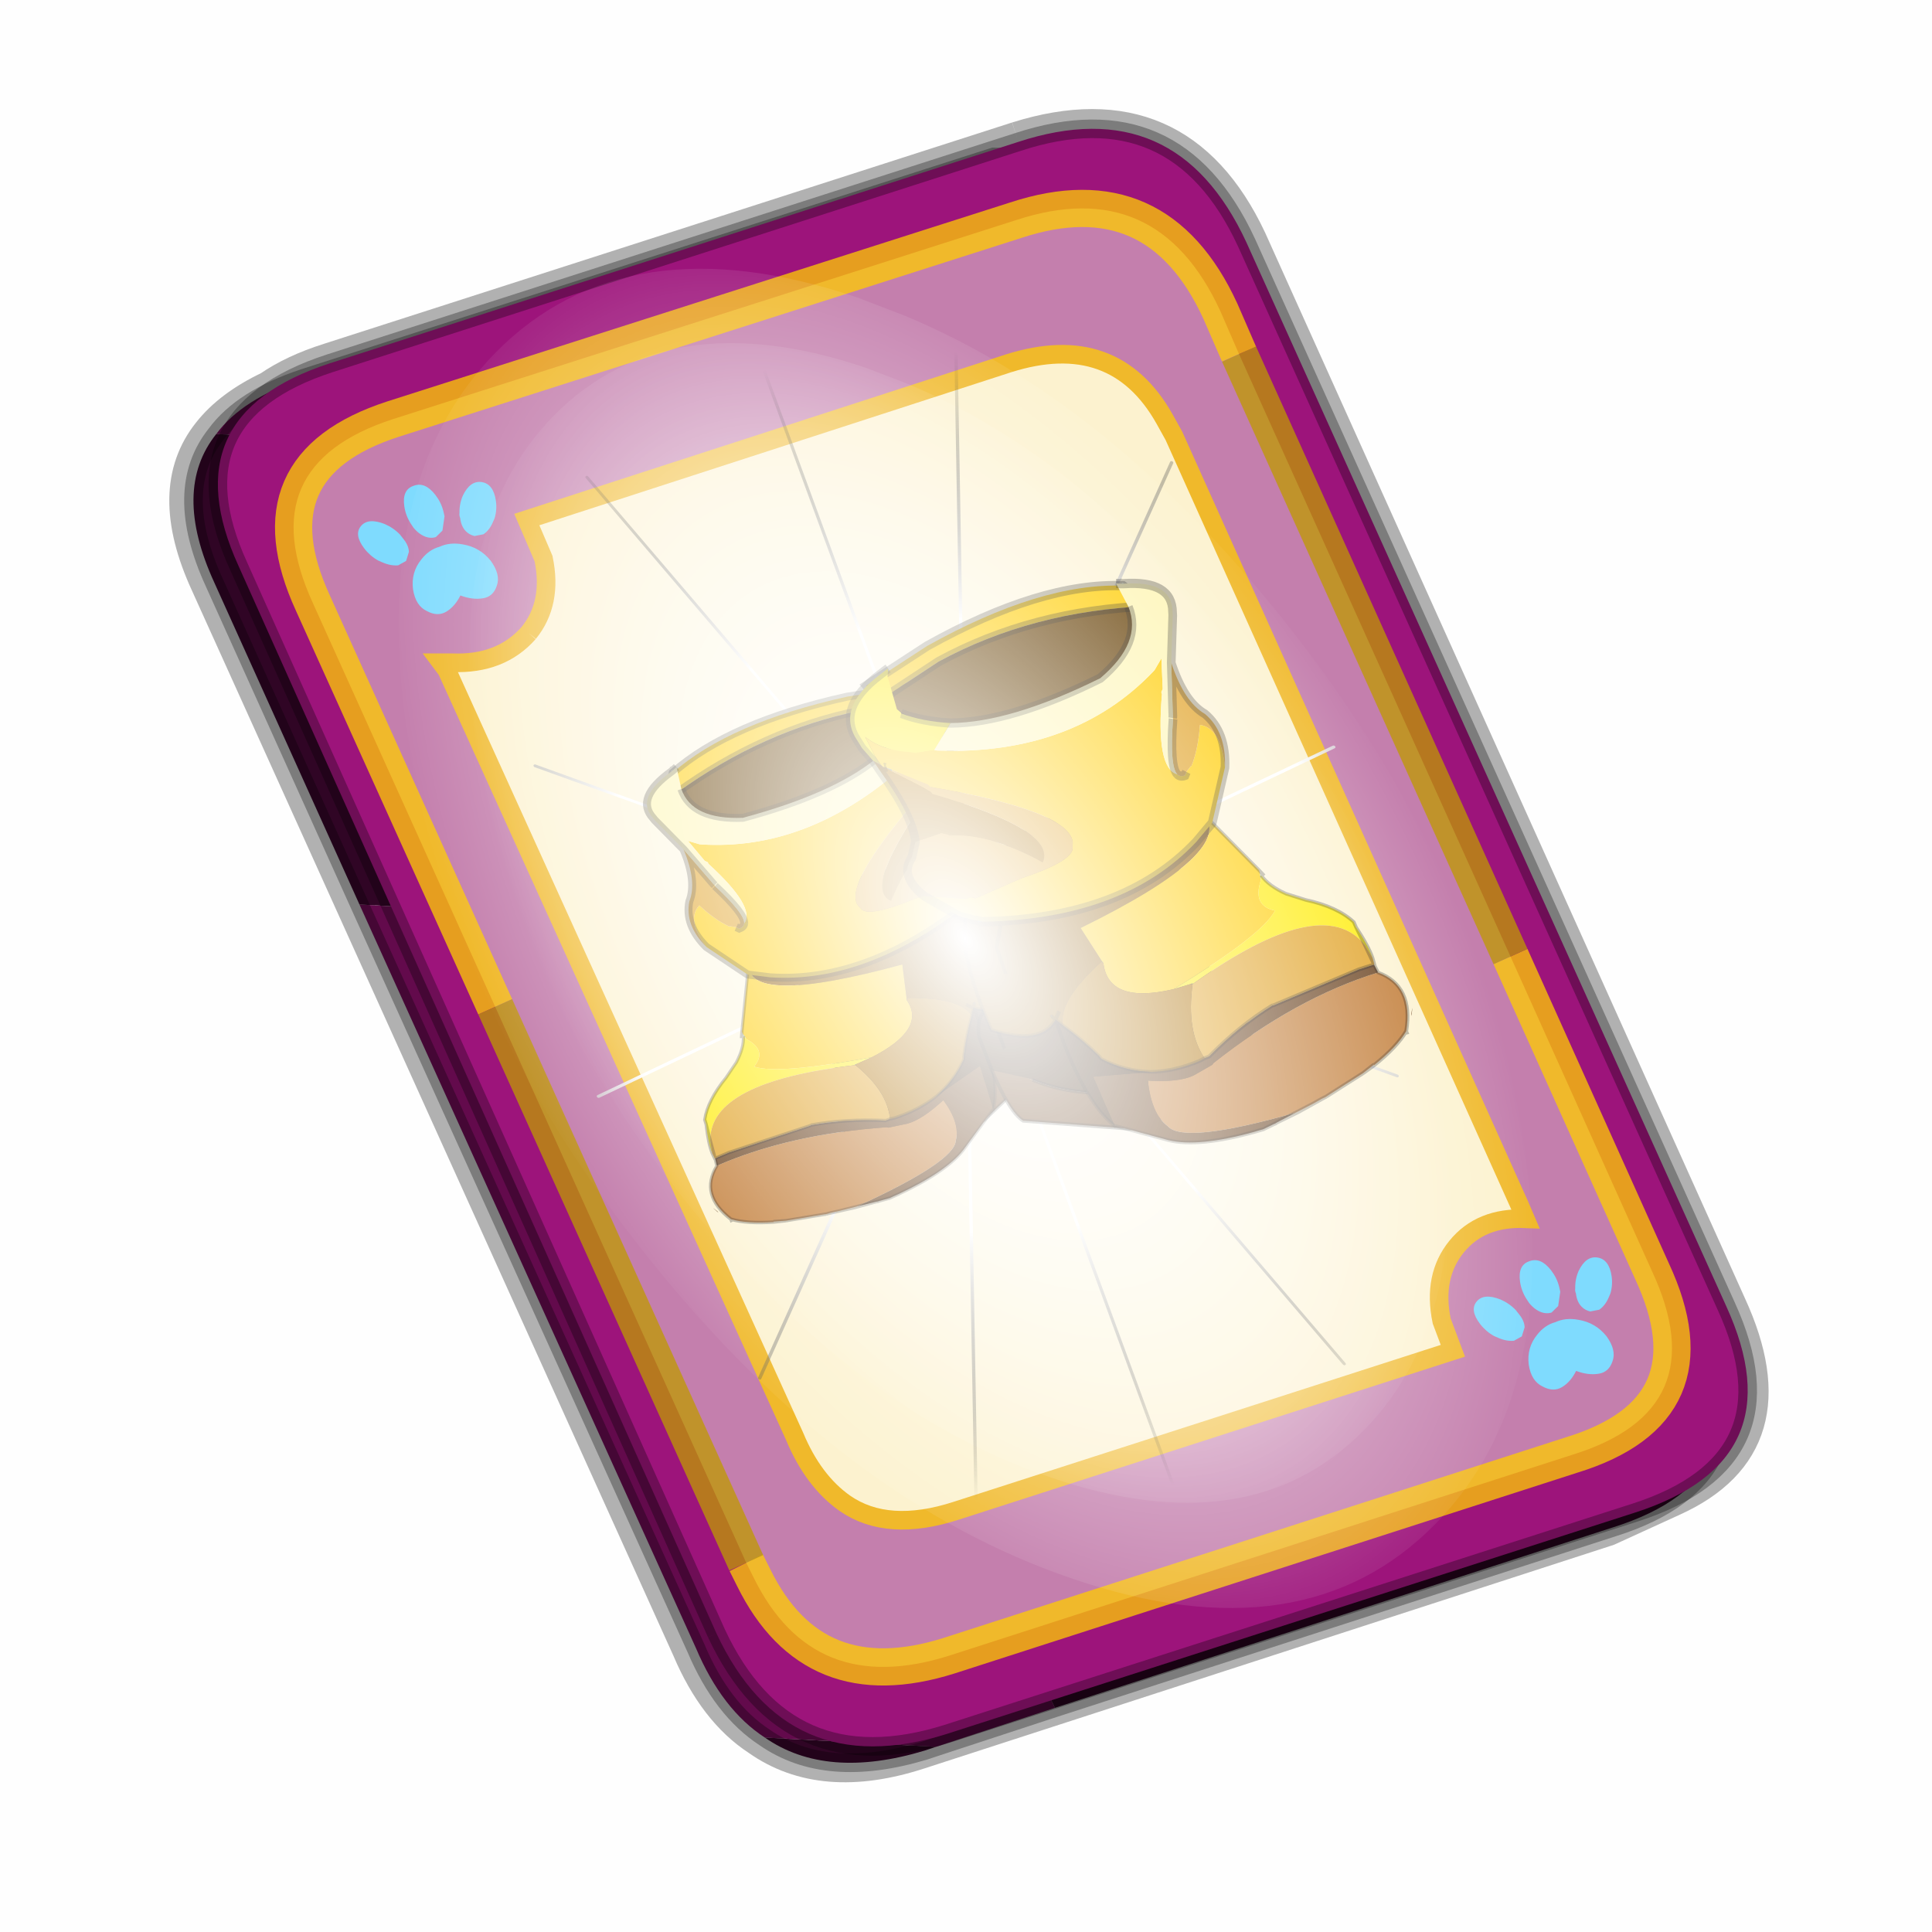 <?xml version='1.0' encoding='UTF-8'?>
<svg xmlns:xlink="http://www.w3.org/1999/xlink" xmlns="http://www.w3.org/2000/svg" version="1.1" width="60px" height="60px" viewBox="0.0 0.0 60.0 60.0"><defs><g id="c1"><path fill="#000000" fill-opacity="0.004" d="M0.0 0.0 L60.0 0.0 60.0 60.0 0.0 60.0 0.0 0.0"/></g><g id="c2"><path fill="none" stroke="#000000" stroke-width="1.0" stroke-opacity="0.302" d="M22.3 0.35 Q26.6 -1.0 28.5 3.05 L41.4 31.7 Q43.1 35.4 39.9 36.85 L38.15 37.65 19.65 43.65 Q17.05 44.5 15.35 43.3 14.2 42.55 13.5 40.9 L0.55 12.25 Q-0.6 9.75 0.6 8.25 1.15 7.55 2.2 7.05 2.85 6.6 3.8 6.3 L22.3 0.35"/><path fill="#300525" stroke="none" d="M25.55 0.9 Q26.9 1.6 27.8 3.55 L40.7 32.15 Q42.6 36.3 38.3 37.65 L23.3 42.5 13.15 21.4 4.6 20.9 0.7 12.25 Q-0.45 9.75 0.75 8.25 L29.8 9.75 25.55 0.9 M20.1 43.55 L19.8 43.65 Q17.15 44.45 15.5 43.3 L20.1 43.55"/><path fill="#630a4c" stroke="none" d="M23.3 42.5 L20.1 43.55 15.5 43.3 Q14.35 42.55 13.65 40.9 L4.6 20.9 13.15 21.4 23.3 42.5 M0.75 8.25 Q1.45 7.3 3.1 6.75 L21.65 0.8 25.55 0.9 29.8 9.75 0.75 8.25"/><path fill="none" stroke="#000000" stroke-width="0.5" stroke-opacity="0.302" d="M25.55 0.9 Q26.9 1.6 27.8 3.55 L40.7 32.15 Q42.6 36.3 38.3 37.65 L23.3 42.5 20.1 43.55 19.8 43.65 Q17.15 44.45 15.5 43.3 14.35 42.55 13.65 40.9 L4.6 20.9 0.7 12.25 Q-0.45 9.75 0.75 8.25 1.45 7.3 3.1 6.75 L21.65 0.8 25.55 0.9"/><path fill="#9d147b" stroke="none" d="M14.2 40.5 L1.35 11.8 Q-0.5 7.75 3.8 6.35 L22.3 0.4 Q26.55 -1.0 28.45 3.1 L41.35 31.7 Q43.25 35.85 38.9 37.25 L20.4 43.2 Q16.1 44.55 14.2 40.5"/><path fill="none" stroke="#000000" stroke-width="0.5" stroke-opacity="0.302" d="M14.2 40.5 L1.35 11.8 Q-0.5 7.75 3.8 6.35 L22.3 0.4 Q26.55 -1.0 28.45 3.1 L41.35 31.7 Q43.25 35.85 38.9 37.25 L20.4 43.2 Q16.1 44.55 14.2 40.5"/><path fill="#fcf2cf" stroke="none" d="M9.15 13.6 Q9.8 12.8 9.55 11.6 L9.1 10.55 22.05 6.35 Q24.9 5.45 26.25 7.85 L26.5 8.3 35.8 29.0 35.95 29.35 Q34.75 29.3 34.1 30.1 33.45 30.9 33.7 32.1 L34.0 32.9 20.65 37.2 Q18.8 37.8 17.65 37.0 16.8 36.4 16.3 35.2 L6.95 14.6 6.8 14.4 7.1 14.4 Q8.4 14.45 9.15 13.6"/><path fill="#c47fad" stroke="none" d="M8.25 23.65 L3.35 12.8 Q1.65 9.1 5.5 7.85 L22.25 2.5 Q26.05 1.25 27.75 4.95 L28.25 6.1 35.55 22.3 39.35 30.75 Q41.1 34.5 37.2 35.7 L20.45 41.1 Q16.8 42.25 15.2 39.0 L15.0 38.6 8.25 23.65 M9.15 13.6 Q8.4 14.45 7.1 14.4 L6.8 14.4 6.95 14.6 16.3 35.2 Q16.8 36.4 17.65 37.0 18.8 37.8 20.65 37.2 L34.0 32.9 33.7 32.1 Q33.45 30.9 34.1 30.1 34.75 29.3 35.95 29.35 L35.8 29.0 26.5 8.3 26.25 7.85 Q24.9 5.45 22.05 6.35 L9.1 10.55 9.55 11.6 Q9.8 12.8 9.15 13.6"/><path fill="none" stroke="#ffcc00" stroke-width="1.0" stroke-opacity="0.749" d="M8.25 23.65 L3.35 12.8 Q1.65 9.1 5.5 7.85 L22.25 2.5 Q26.05 1.25 27.75 4.95 L28.25 6.1 M35.55 22.3 L39.35 30.75 Q41.1 34.5 37.2 35.7 L20.45 41.1 Q16.8 42.25 15.2 39.0 L15.0 38.6"/><path fill="none" stroke="#bf9900" stroke-width="1.0" stroke-opacity="0.749" d="M28.25 6.1 L35.55 22.3 M15.0 38.6 L8.25 23.65"/><path fill="none" stroke="#f0b92b" stroke-width="0.5" d="M9.15 13.6 Q9.8 12.8 9.55 11.6 L9.1 10.55 22.05 6.35 Q24.9 5.45 26.25 7.85 L26.5 8.3 35.8 29.0 35.95 29.35 Q34.75 29.3 34.1 30.1 33.45 30.9 33.7 32.1 L34.0 32.9 20.65 37.2 Q18.8 37.8 17.65 37.0 16.8 36.4 16.3 35.2 L6.95 14.6 6.8 14.4 7.1 14.4 Q8.4 14.45 9.15 13.6"/></g><g id="c3"><path fill="#7fdbfe" stroke="none" d="M10.75 4.9 Q10.75 4.6 10.9 4.35 11.25 3.45 11.95 2.75 13.3 1.5 14.35 2.1 15.4 2.7 14.95 4.45 14.7 5.4 14.1 6.15 L13.75 6.5 Q13.1 7.15 12.35 7.35 L11.4 7.2 Q10.95 6.9 10.75 6.4 10.5 5.75 10.75 4.9 M7.5 5.9 Q7.0 5.85 6.6 5.5 6.05 5.0 5.8 4.15 L5.7 3.6 Q5.55 2.65 5.8 1.7 6.25 0.0 7.5 0.0 L7.6 0.0 Q8.85 0.0 9.3 1.7 9.55 2.65 9.4 3.6 L9.3 4.15 8.5 5.5 7.6 5.9 7.5 5.9 M4.35 4.9 Q4.6 5.75 4.35 6.4 L3.7 7.2 2.75 7.35 Q2.0 7.15 1.35 6.5 L1.0 6.15 Q0.4 5.4 0.15 4.45 -0.3 2.7 0.75 2.1 1.8 1.5 3.15 2.75 3.85 3.45 4.2 4.35 L4.35 4.9 M5.5 13.7 Q4.45 13.9 3.65 12.95 2.75 12.0 3.2 10.25 3.7 8.5 5.25 7.6 6.4 6.9 7.55 7.0 8.75 6.9 9.9 7.6 11.45 8.5 11.95 10.25 12.35 12.0 11.5 12.95 10.7 13.9 9.65 13.7 8.55 13.5 7.55 12.6 6.55 13.5 5.5 13.7"/></g><g id="c4"><g><use transform="matrix(1.0,0.0,0.0,1.0,0.0,0.0)" xlink:href="#c3"/></g></g><radialGradient gradientUnits="userSpaceOnUse" r="819.2" cx="0" cy="0" spreadMethod="pad" gradientTransform="matrix(0.091,0.0,0.0,0.091,0.6,3.4)" id="gradient1"><stop offset="0.0" stop-color="#ffffff"/><stop offset="1.0" stop-color="#ffffff" stop-opacity="0.0"/></radialGradient><g id="c5"><path stroke="none" fill="url(#gradient1)" d="M36.65 -54.65 Q60.05 -42.0 69.75 -17.95 80.55 8.9 68.0 34.1 55.45 59.35 26.8 68.2 -1.8 77.05 -29.7 64.3 -57.6 51.6 -68.45 24.75 -79.3 -2.05 -66.75 -27.25 L-66.7 -27.3 Q-54.1 -52.5 -25.5 -61.4 3.1 -70.2 31.0 -57.5 L36.65 -54.65"/></g><g id="c6"><g><use transform="matrix(1.0,0.0,0.0,1.0,0.0,0.0)" xlink:href="#c5"/></g></g><radialGradient gradientUnits="userSpaceOnUse" r="819.2" cx="0" cy="0" spreadMethod="pad" gradientTransform="matrix(0.209,0.0,0.0,0.177,67.15,107.2)" id="gradient2"><stop offset="0.357" stop-color="#ffffff"/><stop offset="0.671" stop-opacity="0.0"/></radialGradient><g id="c7"><path fill="none" stroke-linejoin="round" stroke-linecap="round" stroke="url(#gradient2)" stroke-width="0.5" d="M136.55 165.8 L68.6 106.0 68.4 106.0 118.25 201.5 M68.2 105.7 L68.25 105.8 68.25 105.75 68.2 105.7 0.0 45.7 M68.25 105.8 L68.3 105.85 68.3 105.8 68.25 105.75 49.95 0.05 M0.05 97.7 L68.15 105.95 68.25 105.85 68.25 105.8 M68.3 105.85 L68.25 105.85 68.3 106.0 68.3 105.85 68.3 105.8 68.35 105.8 68.3 105.8 86.6 18.35 M50.0 193.2 L68.3 106.0 68.15 105.95 18.25 151.55 M68.4 106.0 L68.3 106.0 86.55 211.5 M68.4 106.0 L68.3 105.85 M68.6 106.0 L68.35 105.8 118.25 60.15 M136.6 114.25 L68.6 106.0 M68.2 105.7 L18.25 10.05"/></g><g id="c8"><g><use transform="matrix(1.0,0.0,0.0,1.0,0.0,0.0)" xlink:href="#c7"/></g></g><g id="c9"><path fill="#663e1a" stroke="none" d="M17.75 17.8 L17.6 19.1 17.75 17.8 18.05 12.55 20.2 16.25 Q20.55 20.8 19.45 23.9 11.95 27.4 3.9 26.45 L-0.55 26.25 -14.3 20.45 Q-15.7 18.75 -15.95 12.9 L-11.55 15.5 -11.05 15.9 Q-6.75 19.5 -1.1 21.0 9.55 22.25 17.75 17.8"/><path fill="#3d250f" stroke="none" d="M-13.25 5.0 L-13.15 5.5 Q-13.55 -0.5 -12.05 -4.1 L-7.4 -11.85 Q2.6 -17.2 11.2 -13.95 L18.85 -2.9 16.7 0.9 16.05 2.05 16.7 0.9 Q18.0 6.9 18.05 12.55 L17.75 17.8 Q9.55 22.25 -1.1 21.0 -6.75 19.5 -11.05 15.9 L-11.55 15.5 -15.95 12.9 -16.0 8.25 Q-15.5 5.75 -13.25 5.0 L-13.2 10.85 -13.25 5.0"/><path fill="none" stroke="#000000" stroke-width="0.5" stroke-opacity="0.4" d="M16.7 0.9 L18.85 -2.9 11.2 -13.95 Q2.6 -17.2 -7.4 -11.85 L-12.05 -4.1 Q-13.55 -0.5 -13.15 5.5 L-13.25 5.0 -13.2 10.85 M17.6 19.1 L17.75 17.8 Q9.55 22.25 -1.1 21.0 -6.75 19.5 -11.05 15.9 M-15.95 12.9 Q-15.7 18.75 -14.3 20.45 L-0.55 26.25 3.9 26.45 Q11.95 27.4 19.45 23.9 20.55 20.8 20.2 16.25 L18.05 12.55 17.75 17.8 M16.7 0.9 L16.05 2.05 M18.05 12.55 Q18.0 6.9 16.7 0.9 M-15.95 12.9 L-16.0 8.25 Q-15.5 5.75 -13.25 5.0"/></g><g id="c10"><g><use transform="matrix(1.0,0.0,0.0,1.0,0.0,0.0)" xlink:href="#c9"/></g></g><g id="c11"><path fill="#8c5701" stroke="none" d="M14.05 -19.95 L14.15 -19.7 14.75 -19.5 Q17.05 -17.7 18.8 -14.9 L18.9 -14.65 18.9 -14.55 Q20.9 -8.45 -4.1 -6.2 L-3.55 -1.1 -3.65 -1.15 Q-11.75 1.65 -12.7 4.85 L-13.25 3.8 -13.3 3.75 -13.3 3.85 Q-16.85 6.3 -22.05 2.15 -21.25 -11.25 -15.7 -14.9 L-9.1 -19.25 11.4 -21.4 Q12.8 -20.85 14.05 -19.95 M-13.5 3.25 L-13.3 3.75 -13.5 3.25 -13.5 3.1 -13.65 3.2 -13.5 3.25 M-13.25 3.8 L-12.25 2.95 -13.25 3.8"/><path fill="#ffcc00" stroke="none" d="M14.75 -19.5 L14.15 -19.7 14.05 -19.95 14.75 -19.5 M18.9 -14.55 L22.3 -5.15 22.25 -4.8 21.9 -3.85 Q19.1 -1.1 21.7 0.5 18.5 2.9 3.7 5.45 -5.55 4.35 -3.5 -0.9 L-3.55 -1.1 -4.1 -6.2 Q20.9 -8.45 18.9 -14.55"/><path fill="#a9bfa0" stroke="none" d="M22.25 -4.8 L22.25 -4.4 21.9 -3.85 22.25 -4.8"/><path fill="#ffec04" stroke="none" d="M22.25 -4.4 Q22.5 -2.8 24.2 -1.05 L26.3 0.6 Q29.85 2.85 30.95 5.45 L30.9 6.2 Q31.25 9.0 31.0 10.65 L30.85 8.75 Q28.95 0.3 6.45 5.7 L6.5 5.6 6.2 5.6 3.7 5.45 Q18.5 2.9 21.7 0.5 19.1 -1.1 21.9 -3.85 L22.25 -4.4 M30.9 6.2 L30.85 8.75 30.9 6.2"/><path fill="#e0a124" stroke="none" d="M31.0 10.65 L30.8 11.55 30.75 11.55 30.85 8.75 30.75 11.55 28.5 11.45 15.25 11.95 15.3 11.9 15.25 11.9 Q9.8 12.85 3.85 15.25 L3.15 15.25 Q2.55 11.15 6.45 5.7 28.95 0.3 30.85 8.75 L31.0 10.65"/><path fill="#c07932" stroke="none" d="M30.75 12.7 Q34.4 15.9 30.5 21.1 28.3 22.6 24.15 23.8 L24.25 23.7 22.3 24.25 16.25 25.4 16.05 25.45 15.4 25.5 13.95 25.7 11.2 26.0 11.15 26.0 Q-5.1 24.8 -5.95 21.85 -7.25 19.65 -5.5 15.4 -1.7 17.05 0.65 16.85 L3.7 16.4 3.95 16.25 Q18.75 12.05 30.75 12.7"/><path fill="#663e1a" stroke="none" d="M30.75 11.55 L30.75 12.7 Q18.75 12.05 3.95 16.25 L3.7 16.4 0.65 16.85 Q-1.7 17.05 -5.5 15.4 -7.25 19.65 -5.95 21.85 -5.1 24.8 11.15 26.0 L8.55 26.3 8.1 26.35 7.85 26.4 7.65 26.4 5.95 26.55 5.35 26.5 4.55 26.45 Q-3.45 25.8 -6.75 23.6 L-12.55 19.45 -12.65 19.4 -12.2 12.45 -4.5 14.5 Q-1.45 15.5 2.35 15.35 L3.15 15.25 3.85 15.25 Q9.8 12.85 15.25 11.9 L15.25 11.95 28.5 11.45 30.75 11.55 M32.15 19.5 L32.25 19.25 Q33.35 17.8 32.15 19.5"/><path fill="#3f473b" stroke="none" d="M15.25 11.95 L15.25 11.9 15.3 11.9 15.25 11.95 M-12.65 19.4 L-12.55 19.45 -12.65 19.45 -12.65 19.4"/><path fill="#6a7863" stroke="none" d="M6.2 5.6 L6.5 5.6 6.45 5.7 6.2 5.6 M-3.5 -0.9 L-3.65 -1.15 -3.55 -1.1 -3.5 -0.9"/><path fill="#ad6f02" stroke="none" d="M3.7 5.45 L6.2 5.6 6.45 5.7 Q2.55 11.15 3.15 15.25 L2.35 15.35 Q-1.45 15.5 -4.5 14.5 -7.8 13.25 -10.0 10.65 L-10.1 10.2 Q-11.2 7.35 -12.7 4.85 -11.75 1.65 -3.65 -1.15 L-3.5 -0.9 Q-5.55 4.35 3.7 5.45"/><path fill="#3d250f" stroke="none" d="M-13.3 3.85 L-13.3 3.75 -13.25 3.8 -12.7 4.85 Q-11.2 7.35 -10.1 10.2 L-10.0 10.65 Q-7.8 13.25 -4.5 14.5 L-12.2 12.45 -12.65 19.4 -12.65 19.45 Q-14.75 15.7 -13.7 6.8 L-13.65 6.55 -13.3 3.85 -13.25 3.8 -13.3 3.85"/><path fill="#859980" stroke="none" d="M-13.5 3.25 L-13.65 3.2 -13.5 3.1 -13.5 3.25"/><path fill="none" stroke="#000000" stroke-width="0.5" stroke-opacity="0.302" d="M14.05 -19.95 Q12.8 -20.85 11.4 -21.4 L-9.1 -19.25 -15.7 -14.9 Q-21.25 -11.25 -22.05 2.15 -16.85 6.3 -13.3 3.85 L-13.3 3.75 -13.5 3.25 -13.65 3.2 M-13.5 3.1 L-13.5 3.25 M11.4 -21.4 L13.25 -21.55 M14.05 -19.95 L14.75 -19.5 Q17.05 -17.7 18.8 -14.9 L18.9 -14.65 18.9 -14.55 22.3 -5.15 22.6 -4.25 M22.25 -4.4 Q22.5 -2.8 24.2 -1.05 L26.3 0.6 Q29.85 2.85 30.95 5.45 L30.9 6.2 Q31.25 9.0 31.0 10.65 L30.8 11.55 30.75 11.55 30.75 12.7 Q34.4 15.9 30.5 21.1 L30.45 21.55 M30.85 8.75 L30.9 6.2 M30.85 8.75 L30.75 11.55 28.5 11.45 15.25 11.95 M15.25 11.9 Q9.8 12.85 3.85 15.25 L3.15 15.25 2.35 15.35 Q-1.45 15.5 -4.5 14.5 M-12.55 19.45 L-6.75 23.6 Q-3.45 25.8 4.55 26.45 L5.35 26.5 5.95 26.55 7.65 26.4 7.85 26.4 8.1 26.35 8.55 26.3 11.15 26.0 M24.25 23.7 L22.3 24.25 24.15 23.8 Q28.3 22.6 30.5 21.1 M15.25 11.9 L15.3 11.9 M15.4 25.5 L15.9 25.45 16.05 25.45 15.4 25.5 13.95 25.7 11.2 26.0 11.15 26.0 M22.3 24.25 L16.25 25.4 16.05 25.45 M15.9 25.45 L11.45 26.05 8.1 26.35 M5.95 26.55 L4.55 26.45 M-12.7 4.85 Q-11.2 7.35 -10.1 10.2 L-10.0 10.65 Q-7.8 13.25 -4.5 14.5 M-13.25 3.8 L-12.7 4.85 M-13.25 3.8 L-13.3 3.85 -13.65 6.55 -13.7 6.8 Q-14.75 15.7 -12.65 19.45 L-12.55 19.45 M-13.25 3.8 L-13.3 3.75 M-12.25 2.95 L-13.25 3.8"/><path fill="none" stroke="#000000" stroke-width="0.5" stroke-opacity="0.302" d="M-16.6 -4.0 L-16.05 -7.6 -14.1 -10.15"/></g><g id="c12"><g><use transform="matrix(1.0,0.0,0.0,1.0,0.0,0.0)" xlink:href="#c11"/></g></g><g id="c13"><path fill="#ffcc00" stroke="none" d="M-9.45 -8.9 L-8.45 -10.4 Q-4.0 -12.1 3.5 -11.05 L7.65 -10.2 7.25 -9.2 3.2 -10.05 Q-2.95 -10.85 -9.45 -8.9"/><path fill="#633d01" stroke="none" d="M-9.45 -8.9 Q-2.95 -10.85 3.2 -10.05 L7.25 -9.2 Q3.7 -3.05 -8.0 -6.7 L-9.45 -8.9"/><path fill="none" stroke="#000000" stroke-width="0.5" stroke-opacity="0.302" d="M7.25 -9.2 L7.65 -10.2 3.5 -11.05 Q-4.0 -12.1 -8.45 -10.4 L-9.45 -8.9 Q-2.95 -10.85 3.2 -10.05 L7.25 -9.2 Q3.7 -3.05 -8.0 -6.7 L-9.45 -8.9"/><path fill="#ffec04" stroke="none" d="M6.3 -8.15 L6.3 -8.2 6.45 -8.45 6.3 -10.2 6.3 -10.25 6.1 -10.65 6.3 -10.6 6.65 -10.5 Q9.8 -9.65 9.25 -7.6 L9.15 -7.15 8.8 -6.3 8.55 -6.05 8.75 -7.65 Q8.1 -6.65 6.6 -6.05 L6.3 -5.9 6.25 -5.9 5.25 -5.7 3.8 -6.75 Q5.3 -7.35 6.3 -8.15"/><path fill="#ffcc00" stroke="none" d="M8.75 1.45 L7.25 3.1 6.55 3.55 6.35 3.65 6.1 3.8 Q-1.65 6.3 -7.2 3.8 L-8.45 3.15 -8.5 3.1 -10.3 0.6 Q-10.9 -1.45 -9.8 -2.0 -9.2 -0.8 -8.5 -0.1 L-8.45 -0.1 -8.1 0.1 -7.95 0.25 Q-7.65 0.25 -7.55 0.05 -6.5 -0.65 -8.35 -4.25 L-8.35 -4.35 -8.5 -4.5 -9.05 -6.05 -8.45 -5.6 -8.35 -5.55 Q-2.3 -2.85 5.05 -5.6 L5.25 -5.7 6.25 -5.9 6.3 -5.9 6.6 -6.05 Q8.1 -6.65 8.75 -7.65 L8.55 -6.05 8.35 -5.8 8.3 -5.75 8.2 -5.75 8.2 -5.7 7.95 -5.5 6.6 -4.35 6.3 -4.1 6.25 -4.0 6.25 -3.95 Q-0.9 -0.15 -0.45 1.5 L-0.3 1.85 Q0.1 2.45 3.1 2.35 L6.05 2.5 6.05 2.45 6.25 2.35 6.55 2.35 8.75 1.45"/><path fill="#ad6f02" stroke="none" d="M8.8 -6.3 L8.7 -5.95 8.65 -5.75 Q7.75 -2.75 8.15 -1.45 L6.55 -1.4 6.3 -1.25 6.2 -1.2 6.2 -1.15 Q3.9 -0.5 1.6 1.95 0.15 0.6 6.25 -3.55 L6.25 -3.6 6.3 -3.7 6.6 -4.05 8.0 -5.45 8.2 -5.7 8.2 -5.75 8.3 -5.75 8.35 -5.8 8.55 -6.05 8.8 -6.3"/><path fill="#6a7863" stroke="none" d="M8.0 -5.45 L7.95 -5.5 8.2 -5.7 8.0 -5.45"/><path fill="#e0a124" stroke="none" d="M8.15 -1.45 L8.65 -0.75 Q9.75 -0.05 8.75 1.45 L6.55 2.35 6.25 2.35 6.05 2.45 6.05 2.5 3.1 2.35 Q0.1 2.45 -0.3 1.85 L-0.45 1.5 Q-0.9 -0.15 6.25 -3.95 L6.25 -4.0 6.3 -4.1 6.6 -4.35 7.95 -5.5 8.0 -5.45 6.6 -4.05 6.3 -3.7 6.25 -3.6 6.25 -3.55 Q0.15 0.6 1.6 1.95 3.9 -0.5 6.2 -1.15 L6.2 -1.2 6.3 -1.25 6.55 -1.4 8.15 -1.45 M-10.3 0.6 Q-11.1 -1.15 -10.3 -2.45 -9.4 -3.45 -9.5 -5.65 L-8.5 -2.95 -8.45 -2.85 -8.45 -2.8 Q-7.3 -0.5 -7.55 0.05 -7.65 0.25 -7.95 0.25 L-8.1 0.1 -8.45 -0.1 -8.5 -0.1 Q-9.2 -0.8 -9.8 -2.0 -10.9 -1.45 -10.3 0.6"/><path fill="#fef5b4" stroke="none" d="M-9.5 -5.65 L-10.55 -8.0 -10.6 -8.15 Q-11.25 -9.75 -8.5 -10.5 L-8.35 -10.55 -8.1 -10.65 -8.3 -9.25 Q-8.35 -7.2 -5.3 -6.2 0.5 -5.65 3.8 -6.75 L5.25 -5.7 5.05 -5.6 Q-2.3 -2.85 -8.35 -5.55 L-8.45 -5.6 -9.05 -6.05 -8.5 -4.5 -8.35 -4.35 -8.35 -4.25 Q-6.5 -0.65 -7.55 0.05 -7.3 -0.5 -8.45 -2.8 L-8.45 -2.85 -8.5 -2.95 -9.5 -5.65"/><path fill="#859980" stroke="none" d="M6.35 3.65 L6.35 3.75 6.1 3.8 6.35 3.65"/><path fill="#dfe8d3" stroke="none" d="M-8.5 -10.5 L-8.5 -10.55 -8.35 -10.55 -8.5 -10.5"/><path fill="none" stroke="#000000" stroke-width="0.5" stroke-opacity="0.302" d="M6.1 -10.65 L6.3 -10.6 6.65 -10.5 Q9.8 -9.65 9.25 -7.6 L9.15 -7.15 8.8 -6.3 8.7 -5.95 8.65 -5.75 Q7.75 -2.75 8.15 -1.45 L8.65 -0.75 Q9.75 -0.05 8.75 1.45 L7.25 3.1 6.55 3.55 6.35 3.65 6.1 3.8 Q-1.65 6.3 -7.2 3.8 L-8.45 3.15 -8.5 3.1 -10.3 0.6 Q-11.1 -1.15 -10.3 -2.45 -9.4 -3.45 -9.5 -5.65 L-10.55 -8.0 -10.6 -8.15 Q-11.25 -9.75 -8.5 -10.5 L-8.35 -10.55 -8.1 -10.65 M6.35 3.75 L6.1 3.8 M-8.5 -10.55 L-8.35 -10.55 M-8.3 -9.25 Q-8.35 -7.2 -5.3 -6.2 0.5 -5.65 3.8 -6.75 5.3 -7.35 6.3 -8.15 M8.2 -5.75 L8.3 -5.75 8.35 -5.8 M-7.55 0.05 Q-7.65 0.25 -7.95 0.25 L-8.1 0.1 M-8.45 -2.8 Q-7.3 -0.5 -7.55 0.05 M-9.5 -5.65 L-8.5 -2.95 -8.45 -2.85"/></g><g id="c14"><g><use transform="matrix(-0.412,0.0,0.0,0.412,2.05,6.1)" xlink:href="#c10"/></g><g><use transform="matrix(-0.412,0.0,-0.053,0.412,-1.15,8.5)" xlink:href="#c12"/></g><g><use transform="matrix(1.0,0.0,0.0,1.0,0.0,0.0)" xlink:href="#c13"/></g></g><g id="c15"><g><use transform="matrix(0.9,0.0,0.0,0.9,14.5,11.5)" filter="url(#filter9)" xlink:href="#c14"/></g><g><use transform="matrix(-0.97,0.0,0.0,1.059,26.3,12.15)" xlink:href="#c14"/></g></g><filter id="filter9"><feColorMatrix in="SourceGraphic" type="matrix" values="0.801 0.0 0.0 0.0 0.0 0.0 0.801 0.0 0.0 0.0 0.0 0.0 0.801 0.0 0.0 0.0 0.0 0.0 1.0 0.0" result="cxform"/><feComposite operator="in" in2="SourceGraphic" result="color-xform"/></filter><g id="c16"><g><use transform="matrix(1.0,0.0,0.0,1.0,0.0,0.0)" xlink:href="#c2"/></g><g><use transform="matrix(0.239,-0.087,0.1,0.234,34.25,31.15)" xlink:href="#c4"/></g><g><use transform="matrix(0.239,-0.087,0.1,0.234,4.25,10.3)" xlink:href="#c4"/></g><g><use transform="matrix(0.141,-0.038,0.111,0.226,20.25,20.65)" filter="url(#filter14)" xlink:href="#c6"/></g><g><use transform="matrix(-0.155,0.051,0.084,0.147,22.6,2.3)" filter="url(#filter15)" xlink:href="#c8"/></g><g><use transform="matrix(0.445,-0.166,0.166,0.445,9.6,17.55)" xlink:href="#c15"/></g><g><use transform="matrix(0.163,-0.044,0.129,0.261,20.35,20.95)" filter="url(#filter17)" xlink:href="#c6"/></g></g><filter id="filter14"><feColorMatrix in="SourceGraphic" type="matrix" values="0.0 0.0 0.0 0.0 0.797 0.0 0.0 0.0 0.0 0.598 0.0 0.0 0.0 0.0 0.199 0.0 0.0 0.0 1.0 0.0" result="cxform"/><feComposite operator="in" in2="SourceGraphic" result="color-xform"/></filter><filter id="filter15"><feColorMatrix in="SourceGraphic" type="matrix" values="0.0 0.0 0.0 0.0 0.996 0.0 0.0 0.0 0.0 0.996 0.0 0.0 0.0 0.0 0.996 0.0 0.0 0.0 1.0 0.0" result="cxform"/><feComposite operator="in" in2="SourceGraphic" result="color-xform"/></filter><filter id="filter17"><feColorMatrix in="SourceGraphic" type="matrix" values="1.0 0.0 0.0 0.0 0.0 0.0 1.0 0.0 0.0 0.0 0.0 0.0 1.0 0.0 0.0 0.0 0.0 0.0 0.23 0.0" result="cxform"/><feComposite operator="in" in2="SourceGraphic" result="color-xform"/></filter></defs><g><g><use transform="matrix(1.0,0.0,0.0,1.0,0.0,0.0)" xlink:href="#c1"/></g><g><use transform="matrix(1.155,0.0,0.0,1.155,5.85,3.95)" xlink:href="#c16"/></g></g></svg>